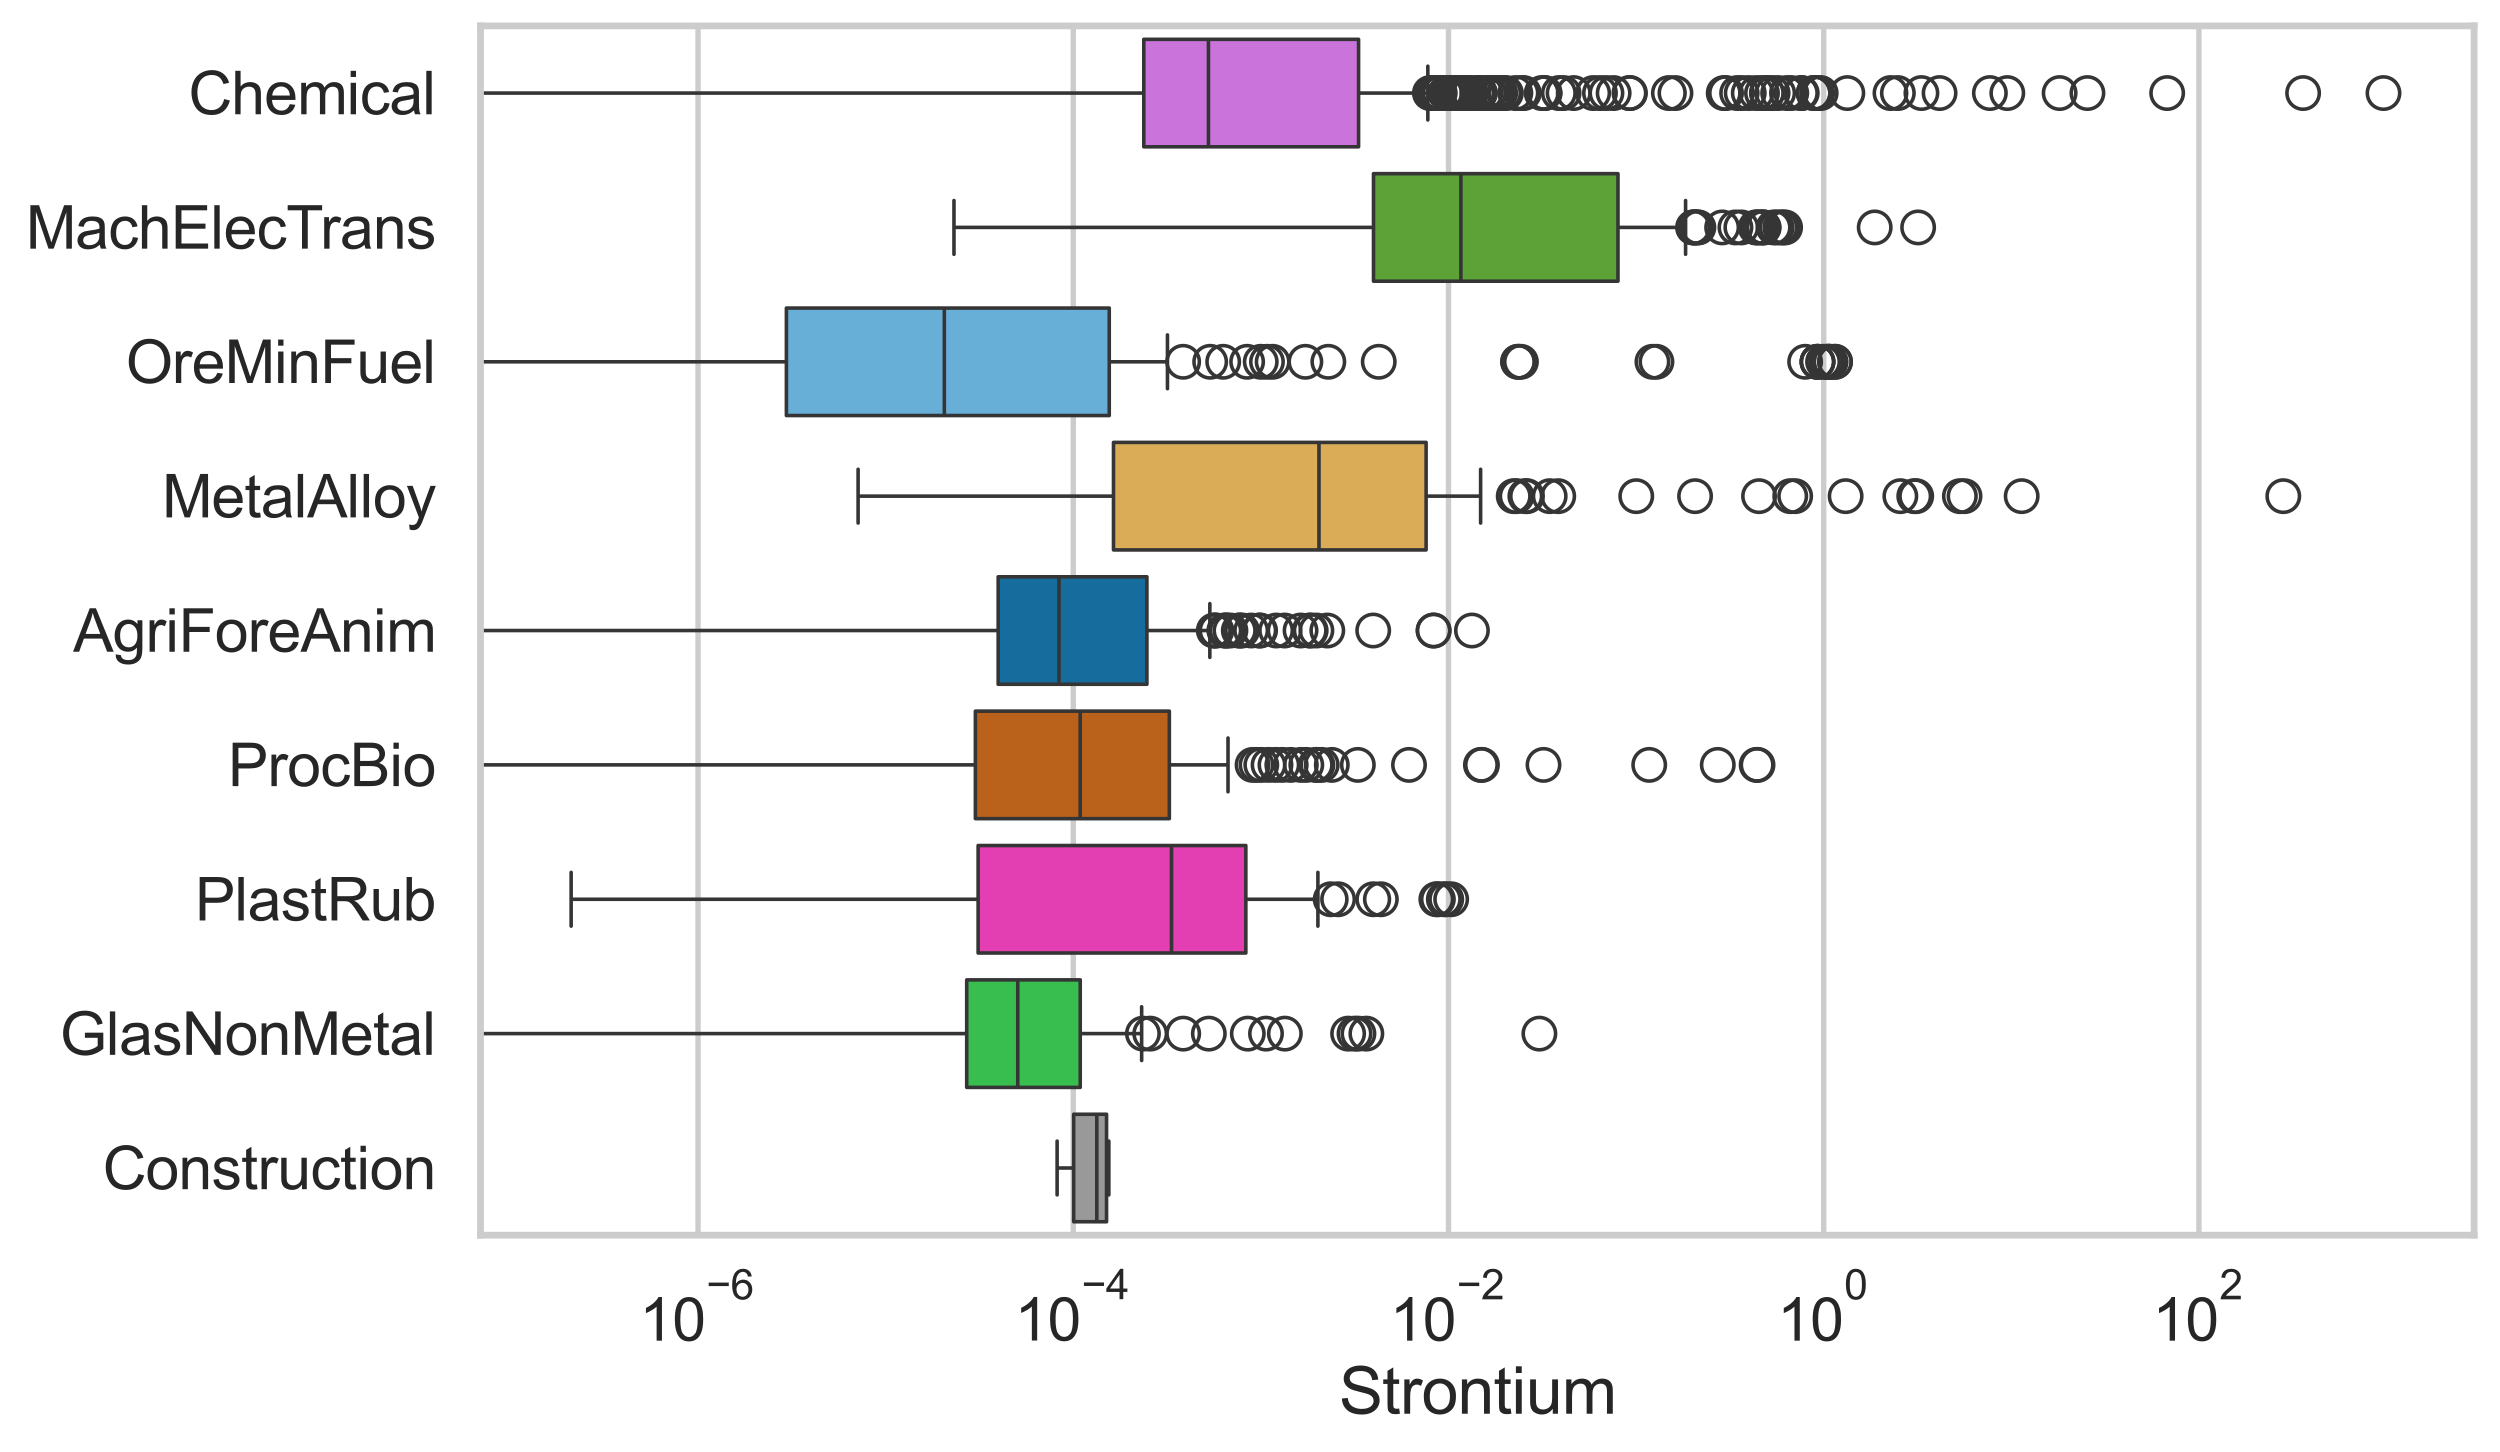 <?xml version="1.0" encoding="utf-8" standalone="no"?>
<!DOCTYPE svg PUBLIC "-//W3C//DTD SVG 1.1//EN"
  "http://www.w3.org/Graphics/SVG/1.1/DTD/svg11.dtd">
<svg xmlns:xlink="http://www.w3.org/1999/xlink" width="695.577pt" height="404.121pt" viewBox="0 0 695.577 404.121" xmlns="http://www.w3.org/2000/svg" version="1.1">
 <defs>
  <style type="text/css">*{stroke-linejoin: round; stroke-linecap: butt}</style>
 </defs>
 <g id="figure_1">
  <g id="patch_1">
   <path d="M 0 404.121 
L 695.577 404.121 
L 695.577 0 
L 0 0 
z
" style="fill: #ffffff"/>
  </g>
  <g id="axes_1">
   <g id="patch_2">
    <path d="M 133.697 343.665 
L 688.377 343.665 
L 688.377 7.2 
L 133.697 7.2 
z
" style="fill: #ffffff"/>
   </g>
   <g id="matplotlib.axis_1">
    <g id="xtick_1">
     <g id="line2d_1">
      <path d="M 194.216 343.665 
L 194.216 7.2 
" clip-path="url(#p20fb5507b1)" style="fill: none; stroke: #cccccc; stroke-width: 1.5; stroke-linecap: round"/>
     </g>
     <g id="text_1">
      <!-- $\mathdefault{10^{-6}}$ -->
      <g style="fill: #262626" transform="translate(177.881 373.18) scale(0.165 -0.165)">
       <defs>
        <path id="ArialMT-31" d="M 2384 0 
L 1822 0 
L 1822 3584 
Q 1619 3391 1289 3197 
Q 959 3003 697 2906 
L 697 3450 
Q 1169 3672 1522 3987 
Q 1875 4303 2022 4600 
L 2384 4600 
L 2384 0 
z
" transform="scale(0.016)"/>
        <path id="ArialMT-30" d="M 266 2259 
Q 266 3072 433 3567 
Q 600 4063 929 4331 
Q 1259 4600 1759 4600 
Q 2128 4600 2406 4451 
Q 2684 4303 2865 4023 
Q 3047 3744 3150 3342 
Q 3253 2941 3253 2259 
Q 3253 1453 3087 958 
Q 2922 463 2592 192 
Q 2263 -78 1759 -78 
Q 1097 -78 719 397 
Q 266 969 266 2259 
z
M 844 2259 
Q 844 1131 1108 757 
Q 1372 384 1759 384 
Q 2147 384 2411 759 
Q 2675 1134 2675 2259 
Q 2675 3391 2411 3762 
Q 2147 4134 1753 4134 
Q 1366 4134 1134 3806 
Q 844 3388 844 2259 
z
" transform="scale(0.016)"/>
        <path id="ArialMT-2212" d="M 3381 1997 
L 356 1997 
L 356 2522 
L 3381 2522 
L 3381 1997 
z
" transform="scale(0.016)"/>
        <path id="ArialMT-36" d="M 3184 3459 
L 2625 3416 
Q 2550 3747 2413 3897 
Q 2184 4138 1850 4138 
Q 1581 4138 1378 3988 
Q 1113 3794 959 3422 
Q 806 3050 800 2363 
Q 1003 2672 1297 2822 
Q 1591 2972 1913 2972 
Q 2475 2972 2870 2558 
Q 3266 2144 3266 1488 
Q 3266 1056 3080 686 
Q 2894 316 2569 119 
Q 2244 -78 1831 -78 
Q 1128 -78 684 439 
Q 241 956 241 2144 
Q 241 3472 731 4075 
Q 1159 4600 1884 4600 
Q 2425 4600 2770 4297 
Q 3116 3994 3184 3459 
z
M 888 1484 
Q 888 1194 1011 928 
Q 1134 663 1356 523 
Q 1578 384 1822 384 
Q 2178 384 2434 671 
Q 2691 959 2691 1453 
Q 2691 1928 2437 2201 
Q 2184 2475 1800 2475 
Q 1419 2475 1153 2201 
Q 888 1928 888 1484 
z
" transform="scale(0.016)"/>
       </defs>
       <use xlink:href="#ArialMT-31" transform="translate(0 0.994)"/>
       <use xlink:href="#ArialMT-30" transform="translate(55.615 0.994)"/>
       <use xlink:href="#ArialMT-2212" transform="translate(112.973 70.688) scale(0.7)"/>
       <use xlink:href="#ArialMT-36" transform="translate(153.852 70.688) scale(0.7)"/>
      </g>
     </g>
    </g>
    <g id="xtick_2">
     <g id="line2d_2">
      <path d="M 298.616 343.665 
L 298.616 7.2 
" clip-path="url(#p20fb5507b1)" style="fill: none; stroke: #cccccc; stroke-width: 1.5; stroke-linecap: round"/>
     </g>
     <g id="text_2">
      <!-- $\mathdefault{10^{-4}}$ -->
      <g style="fill: #262626" transform="translate(282.281 373.015) scale(0.165 -0.165)">
       <defs>
        <path id="ArialMT-34" d="M 2069 0 
L 2069 1097 
L 81 1097 
L 81 1613 
L 2172 4581 
L 2631 4581 
L 2631 1613 
L 3250 1613 
L 3250 1097 
L 2631 1097 
L 2631 0 
L 2069 0 
z
M 2069 1613 
L 2069 3678 
L 634 1613 
L 2069 1613 
z
" transform="scale(0.016)"/>
       </defs>
       <use xlink:href="#ArialMT-31" transform="translate(0 0.202)"/>
       <use xlink:href="#ArialMT-30" transform="translate(55.615 0.202)"/>
       <use xlink:href="#ArialMT-2212" transform="translate(112.973 69.895) scale(0.7)"/>
       <use xlink:href="#ArialMT-34" transform="translate(153.852 69.895) scale(0.7)"/>
      </g>
     </g>
    </g>
    <g id="xtick_3">
     <g id="line2d_3">
      <path d="M 403.016 343.665 
L 403.016 7.2 
" clip-path="url(#p20fb5507b1)" style="fill: none; stroke: #cccccc; stroke-width: 1.5; stroke-linecap: round"/>
     </g>
     <g id="text_3">
      <!-- $\mathdefault{10^{-2}}$ -->
      <g style="fill: #262626" transform="translate(386.681 373.18) scale(0.165 -0.165)">
       <defs>
        <path id="ArialMT-32" d="M 3222 541 
L 3222 0 
L 194 0 
Q 188 203 259 391 
Q 375 700 629 1000 
Q 884 1300 1366 1694 
Q 2113 2306 2375 2664 
Q 2638 3022 2638 3341 
Q 2638 3675 2398 3904 
Q 2159 4134 1775 4134 
Q 1369 4134 1125 3890 
Q 881 3647 878 3216 
L 300 3275 
Q 359 3922 746 4261 
Q 1134 4600 1788 4600 
Q 2447 4600 2831 4234 
Q 3216 3869 3216 3328 
Q 3216 3053 3103 2787 
Q 2991 2522 2730 2228 
Q 2469 1934 1863 1422 
Q 1356 997 1212 845 
Q 1069 694 975 541 
L 3222 541 
z
" transform="scale(0.016)"/>
       </defs>
       <use xlink:href="#ArialMT-31" transform="translate(0 0.994)"/>
       <use xlink:href="#ArialMT-30" transform="translate(55.615 0.994)"/>
       <use xlink:href="#ArialMT-2212" transform="translate(112.973 70.688) scale(0.7)"/>
       <use xlink:href="#ArialMT-32" transform="translate(153.852 70.688) scale(0.7)"/>
      </g>
     </g>
    </g>
    <g id="xtick_4">
     <g id="line2d_4">
      <path d="M 507.416 343.665 
L 507.416 7.2 
" clip-path="url(#p20fb5507b1)" style="fill: none; stroke: #cccccc; stroke-width: 1.5; stroke-linecap: round"/>
     </g>
     <g id="text_4">
      <!-- $\mathdefault{10^{0}}$ -->
      <g style="fill: #262626" transform="translate(494.464 373.18) scale(0.165 -0.165)">
       <use xlink:href="#ArialMT-31" transform="translate(0 0.994)"/>
       <use xlink:href="#ArialMT-30" transform="translate(55.615 0.994)"/>
       <use xlink:href="#ArialMT-30" transform="translate(112.973 70.688) scale(0.7)"/>
      </g>
     </g>
    </g>
    <g id="xtick_5">
     <g id="line2d_5">
      <path d="M 611.817 343.665 
L 611.817 7.2 
" clip-path="url(#p20fb5507b1)" style="fill: none; stroke: #cccccc; stroke-width: 1.5; stroke-linecap: round"/>
     </g>
     <g id="text_5">
      <!-- $\mathdefault{10^{2}}$ -->
      <g style="fill: #262626" transform="translate(598.864 373.18) scale(0.165 -0.165)">
       <use xlink:href="#ArialMT-31" transform="translate(0 0.994)"/>
       <use xlink:href="#ArialMT-30" transform="translate(55.615 0.994)"/>
       <use xlink:href="#ArialMT-32" transform="translate(112.973 70.688) scale(0.7)"/>
      </g>
     </g>
    </g>
    <g id="text_6">
     <!-- Strontium -->
     <g style="fill: #262626" transform="translate(372.525 393.344) scale(0.18 -0.18)">
      <defs>
       <path id="ArialMT-53" d="M 288 1472 
L 859 1522 
Q 900 1178 1048 958 
Q 1197 738 1509 602 
Q 1822 466 2213 466 
Q 2559 466 2825 569 
Q 3091 672 3220 851 
Q 3350 1031 3350 1244 
Q 3350 1459 3225 1620 
Q 3100 1781 2813 1891 
Q 2628 1963 1997 2114 
Q 1366 2266 1113 2400 
Q 784 2572 623 2826 
Q 463 3081 463 3397 
Q 463 3744 659 4045 
Q 856 4347 1234 4503 
Q 1613 4659 2075 4659 
Q 2584 4659 2973 4495 
Q 3363 4331 3572 4012 
Q 3781 3694 3797 3291 
L 3216 3247 
Q 3169 3681 2898 3903 
Q 2628 4125 2100 4125 
Q 1550 4125 1298 3923 
Q 1047 3722 1047 3438 
Q 1047 3191 1225 3031 
Q 1400 2872 2139 2705 
Q 2878 2538 3153 2413 
Q 3553 2228 3743 1945 
Q 3934 1663 3934 1294 
Q 3934 928 3725 604 
Q 3516 281 3123 101 
Q 2731 -78 2241 -78 
Q 1619 -78 1198 103 
Q 778 284 539 648 
Q 300 1013 288 1472 
z
" transform="scale(0.016)"/>
       <path id="ArialMT-74" d="M 1650 503 
L 1731 6 
Q 1494 -44 1306 -44 
Q 1000 -44 831 53 
Q 663 150 594 308 
Q 525 466 525 972 
L 525 2881 
L 113 2881 
L 113 3319 
L 525 3319 
L 525 4141 
L 1084 4478 
L 1084 3319 
L 1650 3319 
L 1650 2881 
L 1084 2881 
L 1084 941 
Q 1084 700 1114 631 
Q 1144 563 1211 522 
Q 1278 481 1403 481 
Q 1497 481 1650 503 
z
" transform="scale(0.016)"/>
       <path id="ArialMT-72" d="M 416 0 
L 416 3319 
L 922 3319 
L 922 2816 
Q 1116 3169 1280 3281 
Q 1444 3394 1641 3394 
Q 1925 3394 2219 3213 
L 2025 2691 
Q 1819 2813 1613 2813 
Q 1428 2813 1281 2702 
Q 1134 2591 1072 2394 
Q 978 2094 978 1738 
L 978 0 
L 416 0 
z
" transform="scale(0.016)"/>
       <path id="ArialMT-6f" d="M 213 1659 
Q 213 2581 725 3025 
Q 1153 3394 1769 3394 
Q 2453 3394 2887 2945 
Q 3322 2497 3322 1706 
Q 3322 1066 3130 698 
Q 2938 331 2570 128 
Q 2203 -75 1769 -75 
Q 1072 -75 642 372 
Q 213 819 213 1659 
z
M 791 1659 
Q 791 1022 1069 705 
Q 1347 388 1769 388 
Q 2188 388 2466 706 
Q 2744 1025 2744 1678 
Q 2744 2294 2464 2611 
Q 2184 2928 1769 2928 
Q 1347 2928 1069 2612 
Q 791 2297 791 1659 
z
" transform="scale(0.016)"/>
       <path id="ArialMT-6e" d="M 422 0 
L 422 3319 
L 928 3319 
L 928 2847 
Q 1294 3394 1984 3394 
Q 2284 3394 2536 3286 
Q 2788 3178 2913 3003 
Q 3038 2828 3088 2588 
Q 3119 2431 3119 2041 
L 3119 0 
L 2556 0 
L 2556 2019 
Q 2556 2363 2490 2533 
Q 2425 2703 2258 2804 
Q 2091 2906 1866 2906 
Q 1506 2906 1245 2678 
Q 984 2450 984 1813 
L 984 0 
L 422 0 
z
" transform="scale(0.016)"/>
       <path id="ArialMT-69" d="M 425 3934 
L 425 4581 
L 988 4581 
L 988 3934 
L 425 3934 
z
M 425 0 
L 425 3319 
L 988 3319 
L 988 0 
L 425 0 
z
" transform="scale(0.016)"/>
       <path id="ArialMT-75" d="M 2597 0 
L 2597 488 
Q 2209 -75 1544 -75 
Q 1250 -75 995 37 
Q 741 150 617 320 
Q 494 491 444 738 
Q 409 903 409 1263 
L 409 3319 
L 972 3319 
L 972 1478 
Q 972 1038 1006 884 
Q 1059 663 1231 536 
Q 1403 409 1656 409 
Q 1909 409 2131 539 
Q 2353 669 2445 892 
Q 2538 1116 2538 1541 
L 2538 3319 
L 3100 3319 
L 3100 0 
L 2597 0 
z
" transform="scale(0.016)"/>
       <path id="ArialMT-6d" d="M 422 0 
L 422 3319 
L 925 3319 
L 925 2853 
Q 1081 3097 1340 3245 
Q 1600 3394 1931 3394 
Q 2300 3394 2536 3241 
Q 2772 3088 2869 2813 
Q 3263 3394 3894 3394 
Q 4388 3394 4653 3120 
Q 4919 2847 4919 2278 
L 4919 0 
L 4359 0 
L 4359 2091 
Q 4359 2428 4304 2576 
Q 4250 2725 4106 2815 
Q 3963 2906 3769 2906 
Q 3419 2906 3187 2673 
Q 2956 2441 2956 1928 
L 2956 0 
L 2394 0 
L 2394 2156 
Q 2394 2531 2256 2718 
Q 2119 2906 1806 2906 
Q 1569 2906 1367 2781 
Q 1166 2656 1075 2415 
Q 984 2175 984 1722 
L 984 0 
L 422 0 
z
" transform="scale(0.016)"/>
      </defs>
      <use xlink:href="#ArialMT-53"/>
      <use xlink:href="#ArialMT-74" transform="translate(66.699 0)"/>
      <use xlink:href="#ArialMT-72" transform="translate(94.482 0)"/>
      <use xlink:href="#ArialMT-6f" transform="translate(127.783 0)"/>
      <use xlink:href="#ArialMT-6e" transform="translate(183.398 0)"/>
      <use xlink:href="#ArialMT-74" transform="translate(239.014 0)"/>
      <use xlink:href="#ArialMT-69" transform="translate(266.797 0)"/>
      <use xlink:href="#ArialMT-75" transform="translate(289.014 0)"/>
      <use xlink:href="#ArialMT-6d" transform="translate(344.629 0)"/>
     </g>
    </g>
   </g>
   <g id="matplotlib.axis_2">
    <g id="ytick_1">
     <g id="text_7">
      <!-- Chemical -->
      <g style="fill: #262626" transform="translate(52.428 31.798) scale(0.165 -0.165)">
       <defs>
        <path id="ArialMT-43" d="M 3763 1606 
L 4369 1453 
Q 4178 706 3683 314 
Q 3188 -78 2472 -78 
Q 1731 -78 1267 223 
Q 803 525 561 1097 
Q 319 1669 319 2325 
Q 319 3041 592 3573 
Q 866 4106 1370 4382 
Q 1875 4659 2481 4659 
Q 3169 4659 3637 4309 
Q 4106 3959 4291 3325 
L 3694 3184 
Q 3534 3684 3231 3912 
Q 2928 4141 2469 4141 
Q 1941 4141 1586 3887 
Q 1231 3634 1087 3207 
Q 944 2781 944 2328 
Q 944 1744 1114 1308 
Q 1284 872 1643 656 
Q 2003 441 2422 441 
Q 2931 441 3284 734 
Q 3638 1028 3763 1606 
z
" transform="scale(0.016)"/>
        <path id="ArialMT-68" d="M 422 0 
L 422 4581 
L 984 4581 
L 984 2938 
Q 1378 3394 1978 3394 
Q 2347 3394 2619 3248 
Q 2891 3103 3008 2847 
Q 3125 2591 3125 2103 
L 3125 0 
L 2563 0 
L 2563 2103 
Q 2563 2525 2380 2717 
Q 2197 2909 1863 2909 
Q 1613 2909 1392 2779 
Q 1172 2650 1078 2428 
Q 984 2206 984 1816 
L 984 0 
L 422 0 
z
" transform="scale(0.016)"/>
        <path id="ArialMT-65" d="M 2694 1069 
L 3275 997 
Q 3138 488 2766 206 
Q 2394 -75 1816 -75 
Q 1088 -75 661 373 
Q 234 822 234 1631 
Q 234 2469 665 2931 
Q 1097 3394 1784 3394 
Q 2450 3394 2872 2941 
Q 3294 2488 3294 1666 
Q 3294 1616 3291 1516 
L 816 1516 
Q 847 969 1125 678 
Q 1403 388 1819 388 
Q 2128 388 2347 550 
Q 2566 713 2694 1069 
z
M 847 1978 
L 2700 1978 
Q 2663 2397 2488 2606 
Q 2219 2931 1791 2931 
Q 1403 2931 1139 2672 
Q 875 2413 847 1978 
z
" transform="scale(0.016)"/>
        <path id="ArialMT-63" d="M 2588 1216 
L 3141 1144 
Q 3050 572 2676 248 
Q 2303 -75 1759 -75 
Q 1078 -75 664 370 
Q 250 816 250 1647 
Q 250 2184 428 2587 
Q 606 2991 970 3192 
Q 1334 3394 1763 3394 
Q 2303 3394 2647 3120 
Q 2991 2847 3088 2344 
L 2541 2259 
Q 2463 2594 2264 2762 
Q 2066 2931 1784 2931 
Q 1359 2931 1093 2626 
Q 828 2322 828 1663 
Q 828 994 1084 691 
Q 1341 388 1753 388 
Q 2084 388 2306 591 
Q 2528 794 2588 1216 
z
" transform="scale(0.016)"/>
        <path id="ArialMT-61" d="M 2588 409 
Q 2275 144 1986 34 
Q 1697 -75 1366 -75 
Q 819 -75 525 192 
Q 231 459 231 875 
Q 231 1119 342 1320 
Q 453 1522 633 1644 
Q 813 1766 1038 1828 
Q 1203 1872 1538 1913 
Q 2219 1994 2541 2106 
Q 2544 2222 2544 2253 
Q 2544 2597 2384 2738 
Q 2169 2928 1744 2928 
Q 1347 2928 1158 2789 
Q 969 2650 878 2297 
L 328 2372 
Q 403 2725 575 2942 
Q 747 3159 1072 3276 
Q 1397 3394 1825 3394 
Q 2250 3394 2515 3294 
Q 2781 3194 2906 3042 
Q 3031 2891 3081 2659 
Q 3109 2516 3109 2141 
L 3109 1391 
Q 3109 606 3145 398 
Q 3181 191 3288 0 
L 2700 0 
Q 2613 175 2588 409 
z
M 2541 1666 
Q 2234 1541 1622 1453 
Q 1275 1403 1131 1340 
Q 988 1278 909 1158 
Q 831 1038 831 891 
Q 831 666 1001 516 
Q 1172 366 1500 366 
Q 1825 366 2078 508 
Q 2331 650 2450 897 
Q 2541 1088 2541 1459 
L 2541 1666 
z
" transform="scale(0.016)"/>
        <path id="ArialMT-6c" d="M 409 0 
L 409 4581 
L 972 4581 
L 972 0 
L 409 0 
z
" transform="scale(0.016)"/>
       </defs>
       <use xlink:href="#ArialMT-43"/>
       <use xlink:href="#ArialMT-68" transform="translate(72.217 0)"/>
       <use xlink:href="#ArialMT-65" transform="translate(127.832 0)"/>
       <use xlink:href="#ArialMT-6d" transform="translate(183.447 0)"/>
       <use xlink:href="#ArialMT-69" transform="translate(266.748 0)"/>
       <use xlink:href="#ArialMT-63" transform="translate(288.965 0)"/>
       <use xlink:href="#ArialMT-61" transform="translate(338.965 0)"/>
       <use xlink:href="#ArialMT-6c" transform="translate(394.58 0)"/>
      </g>
     </g>
    </g>
    <g id="ytick_2">
     <g id="text_8">
      <!-- MachElecTrans -->
      <g style="fill: #262626" transform="translate(7.2 69.183) scale(0.165 -0.165)">
       <defs>
        <path id="ArialMT-4d" d="M 475 0 
L 475 4581 
L 1388 4581 
L 2472 1338 
Q 2622 884 2691 659 
Q 2769 909 2934 1394 
L 4031 4581 
L 4847 4581 
L 4847 0 
L 4263 0 
L 4263 3834 
L 2931 0 
L 2384 0 
L 1059 3900 
L 1059 0 
L 475 0 
z
" transform="scale(0.016)"/>
        <path id="ArialMT-45" d="M 506 0 
L 506 4581 
L 3819 4581 
L 3819 4041 
L 1113 4041 
L 1113 2638 
L 3647 2638 
L 3647 2100 
L 1113 2100 
L 1113 541 
L 3925 541 
L 3925 0 
L 506 0 
z
" transform="scale(0.016)"/>
        <path id="ArialMT-54" d="M 1659 0 
L 1659 4041 
L 150 4041 
L 150 4581 
L 3781 4581 
L 3781 4041 
L 2266 4041 
L 2266 0 
L 1659 0 
z
" transform="scale(0.016)"/>
        <path id="ArialMT-73" d="M 197 991 
L 753 1078 
Q 800 744 1014 566 
Q 1228 388 1613 388 
Q 2000 388 2187 545 
Q 2375 703 2375 916 
Q 2375 1106 2209 1216 
Q 2094 1291 1634 1406 
Q 1016 1563 777 1677 
Q 538 1791 414 1992 
Q 291 2194 291 2438 
Q 291 2659 392 2848 
Q 494 3038 669 3163 
Q 800 3259 1026 3326 
Q 1253 3394 1513 3394 
Q 1903 3394 2198 3281 
Q 2494 3169 2634 2976 
Q 2775 2784 2828 2463 
L 2278 2388 
Q 2241 2644 2061 2787 
Q 1881 2931 1553 2931 
Q 1166 2931 1000 2803 
Q 834 2675 834 2503 
Q 834 2394 903 2306 
Q 972 2216 1119 2156 
Q 1203 2125 1616 2013 
Q 2213 1853 2448 1751 
Q 2684 1650 2818 1456 
Q 2953 1263 2953 975 
Q 2953 694 2789 445 
Q 2625 197 2315 61 
Q 2006 -75 1616 -75 
Q 969 -75 630 194 
Q 291 463 197 991 
z
" transform="scale(0.016)"/>
       </defs>
       <use xlink:href="#ArialMT-4d"/>
       <use xlink:href="#ArialMT-61" transform="translate(83.301 0)"/>
       <use xlink:href="#ArialMT-63" transform="translate(138.916 0)"/>
       <use xlink:href="#ArialMT-68" transform="translate(188.916 0)"/>
       <use xlink:href="#ArialMT-45" transform="translate(244.531 0)"/>
       <use xlink:href="#ArialMT-6c" transform="translate(311.23 0)"/>
       <use xlink:href="#ArialMT-65" transform="translate(333.447 0)"/>
       <use xlink:href="#ArialMT-63" transform="translate(389.062 0)"/>
       <use xlink:href="#ArialMT-54" transform="translate(439.062 0)"/>
       <use xlink:href="#ArialMT-72" transform="translate(496.396 0)"/>
       <use xlink:href="#ArialMT-61" transform="translate(529.697 0)"/>
       <use xlink:href="#ArialMT-6e" transform="translate(585.312 0)"/>
       <use xlink:href="#ArialMT-73" transform="translate(640.928 0)"/>
      </g>
     </g>
    </g>
    <g id="ytick_3">
     <g id="text_9">
      <!-- OreMinFuel -->
      <g style="fill: #262626" transform="translate(35.013 106.568) scale(0.165 -0.165)">
       <defs>
        <path id="ArialMT-4f" d="M 309 2231 
Q 309 3372 921 4017 
Q 1534 4663 2503 4663 
Q 3138 4663 3647 4359 
Q 4156 4056 4423 3514 
Q 4691 2972 4691 2284 
Q 4691 1588 4409 1038 
Q 4128 488 3612 205 
Q 3097 -78 2500 -78 
Q 1853 -78 1343 234 
Q 834 547 571 1087 
Q 309 1628 309 2231 
z
M 934 2222 
Q 934 1394 1379 917 
Q 1825 441 2497 441 
Q 3181 441 3623 922 
Q 4066 1403 4066 2288 
Q 4066 2847 3877 3264 
Q 3688 3681 3323 3911 
Q 2959 4141 2506 4141 
Q 1863 4141 1398 3698 
Q 934 3256 934 2222 
z
" transform="scale(0.016)"/>
        <path id="ArialMT-46" d="M 525 0 
L 525 4581 
L 3616 4581 
L 3616 4041 
L 1131 4041 
L 1131 2622 
L 3281 2622 
L 3281 2081 
L 1131 2081 
L 1131 0 
L 525 0 
z
" transform="scale(0.016)"/>
       </defs>
       <use xlink:href="#ArialMT-4f"/>
       <use xlink:href="#ArialMT-72" transform="translate(77.783 0)"/>
       <use xlink:href="#ArialMT-65" transform="translate(111.084 0)"/>
       <use xlink:href="#ArialMT-4d" transform="translate(166.699 0)"/>
       <use xlink:href="#ArialMT-69" transform="translate(250 0)"/>
       <use xlink:href="#ArialMT-6e" transform="translate(272.217 0)"/>
       <use xlink:href="#ArialMT-46" transform="translate(327.832 0)"/>
       <use xlink:href="#ArialMT-75" transform="translate(388.916 0)"/>
       <use xlink:href="#ArialMT-65" transform="translate(444.531 0)"/>
       <use xlink:href="#ArialMT-6c" transform="translate(500.146 0)"/>
      </g>
     </g>
    </g>
    <g id="ytick_4">
     <g id="text_10">
      <!-- MetalAlloy -->
      <g style="fill: #262626" transform="translate(45.088 143.953) scale(0.165 -0.165)">
       <defs>
        <path id="ArialMT-41" d="M -9 0 
L 1750 4581 
L 2403 4581 
L 4278 0 
L 3588 0 
L 3053 1388 
L 1138 1388 
L 634 0 
L -9 0 
z
M 1313 1881 
L 2866 1881 
L 2388 3150 
Q 2169 3728 2063 4100 
Q 1975 3659 1816 3225 
L 1313 1881 
z
" transform="scale(0.016)"/>
        <path id="ArialMT-79" d="M 397 -1278 
L 334 -750 
Q 519 -800 656 -800 
Q 844 -800 956 -737 
Q 1069 -675 1141 -563 
Q 1194 -478 1313 -144 
Q 1328 -97 1363 -6 
L 103 3319 
L 709 3319 
L 1400 1397 
Q 1534 1031 1641 628 
Q 1738 1016 1872 1384 
L 2581 3319 
L 3144 3319 
L 1881 -56 
Q 1678 -603 1566 -809 
Q 1416 -1088 1222 -1217 
Q 1028 -1347 759 -1347 
Q 597 -1347 397 -1278 
z
" transform="scale(0.016)"/>
       </defs>
       <use xlink:href="#ArialMT-4d"/>
       <use xlink:href="#ArialMT-65" transform="translate(83.301 0)"/>
       <use xlink:href="#ArialMT-74" transform="translate(138.916 0)"/>
       <use xlink:href="#ArialMT-61" transform="translate(166.699 0)"/>
       <use xlink:href="#ArialMT-6c" transform="translate(222.314 0)"/>
       <use xlink:href="#ArialMT-41" transform="translate(244.531 0)"/>
       <use xlink:href="#ArialMT-6c" transform="translate(311.23 0)"/>
       <use xlink:href="#ArialMT-6c" transform="translate(333.447 0)"/>
       <use xlink:href="#ArialMT-6f" transform="translate(355.664 0)"/>
       <use xlink:href="#ArialMT-79" transform="translate(411.279 0)"/>
      </g>
     </g>
    </g>
    <g id="ytick_5">
     <g id="text_11">
      <!-- AgriForeAnim -->
      <g style="fill: #262626" transform="translate(20.341 181.337) scale(0.165 -0.165)">
       <defs>
        <path id="ArialMT-67" d="M 319 -275 
L 866 -356 
Q 900 -609 1056 -725 
Q 1266 -881 1628 -881 
Q 2019 -881 2231 -725 
Q 2444 -569 2519 -288 
Q 2563 -116 2559 434 
Q 2191 0 1641 0 
Q 956 0 581 494 
Q 206 988 206 1678 
Q 206 2153 378 2554 
Q 550 2956 876 3175 
Q 1203 3394 1644 3394 
Q 2231 3394 2613 2919 
L 2613 3319 
L 3131 3319 
L 3131 450 
Q 3131 -325 2973 -648 
Q 2816 -972 2473 -1159 
Q 2131 -1347 1631 -1347 
Q 1038 -1347 672 -1080 
Q 306 -813 319 -275 
z
M 784 1719 
Q 784 1066 1043 766 
Q 1303 466 1694 466 
Q 2081 466 2343 764 
Q 2606 1063 2606 1700 
Q 2606 2309 2336 2618 
Q 2066 2928 1684 2928 
Q 1309 2928 1046 2623 
Q 784 2319 784 1719 
z
" transform="scale(0.016)"/>
       </defs>
       <use xlink:href="#ArialMT-41"/>
       <use xlink:href="#ArialMT-67" transform="translate(66.699 0)"/>
       <use xlink:href="#ArialMT-72" transform="translate(122.314 0)"/>
       <use xlink:href="#ArialMT-69" transform="translate(155.615 0)"/>
       <use xlink:href="#ArialMT-46" transform="translate(177.832 0)"/>
       <use xlink:href="#ArialMT-6f" transform="translate(238.916 0)"/>
       <use xlink:href="#ArialMT-72" transform="translate(294.531 0)"/>
       <use xlink:href="#ArialMT-65" transform="translate(327.832 0)"/>
       <use xlink:href="#ArialMT-41" transform="translate(383.447 0)"/>
       <use xlink:href="#ArialMT-6e" transform="translate(450.146 0)"/>
       <use xlink:href="#ArialMT-69" transform="translate(505.762 0)"/>
       <use xlink:href="#ArialMT-6d" transform="translate(527.979 0)"/>
      </g>
     </g>
    </g>
    <g id="ytick_6">
     <g id="text_12">
      <!-- ProcBio -->
      <g style="fill: #262626" transform="translate(63.424 218.722) scale(0.165 -0.165)">
       <defs>
        <path id="ArialMT-50" d="M 494 0 
L 494 4581 
L 2222 4581 
Q 2678 4581 2919 4538 
Q 3256 4481 3484 4323 
Q 3713 4166 3852 3881 
Q 3991 3597 3991 3256 
Q 3991 2672 3619 2267 
Q 3247 1863 2275 1863 
L 1100 1863 
L 1100 0 
L 494 0 
z
M 1100 2403 
L 2284 2403 
Q 2872 2403 3119 2622 
Q 3366 2841 3366 3238 
Q 3366 3525 3220 3729 
Q 3075 3934 2838 4000 
Q 2684 4041 2272 4041 
L 1100 4041 
L 1100 2403 
z
" transform="scale(0.016)"/>
        <path id="ArialMT-42" d="M 469 0 
L 469 4581 
L 2188 4581 
Q 2713 4581 3030 4442 
Q 3347 4303 3526 4014 
Q 3706 3725 3706 3409 
Q 3706 3116 3547 2856 
Q 3388 2597 3066 2438 
Q 3481 2316 3704 2022 
Q 3928 1728 3928 1328 
Q 3928 1006 3792 729 
Q 3656 453 3456 303 
Q 3256 153 2954 76 
Q 2653 0 2216 0 
L 469 0 
z
M 1075 2656 
L 2066 2656 
Q 2469 2656 2644 2709 
Q 2875 2778 2992 2937 
Q 3109 3097 3109 3338 
Q 3109 3566 3000 3739 
Q 2891 3913 2687 3977 
Q 2484 4041 1991 4041 
L 1075 4041 
L 1075 2656 
z
M 1075 541 
L 2216 541 
Q 2509 541 2628 563 
Q 2838 600 2978 687 
Q 3119 775 3209 942 
Q 3300 1109 3300 1328 
Q 3300 1584 3169 1773 
Q 3038 1963 2805 2039 
Q 2572 2116 2134 2116 
L 1075 2116 
L 1075 541 
z
" transform="scale(0.016)"/>
       </defs>
       <use xlink:href="#ArialMT-50"/>
       <use xlink:href="#ArialMT-72" transform="translate(66.699 0)"/>
       <use xlink:href="#ArialMT-6f" transform="translate(100 0)"/>
       <use xlink:href="#ArialMT-63" transform="translate(155.615 0)"/>
       <use xlink:href="#ArialMT-42" transform="translate(205.615 0)"/>
       <use xlink:href="#ArialMT-69" transform="translate(272.314 0)"/>
       <use xlink:href="#ArialMT-6f" transform="translate(294.531 0)"/>
      </g>
     </g>
    </g>
    <g id="ytick_7">
     <g id="text_13">
      <!-- PlastRub -->
      <g style="fill: #262626" transform="translate(54.248 256.107) scale(0.165 -0.165)">
       <defs>
        <path id="ArialMT-52" d="M 503 0 
L 503 4581 
L 2534 4581 
Q 3147 4581 3465 4457 
Q 3784 4334 3975 4021 
Q 4166 3709 4166 3331 
Q 4166 2844 3850 2509 
Q 3534 2175 2875 2084 
Q 3116 1969 3241 1856 
Q 3506 1613 3744 1247 
L 4541 0 
L 3778 0 
L 3172 953 
Q 2906 1366 2734 1584 
Q 2563 1803 2427 1890 
Q 2291 1978 2150 2013 
Q 2047 2034 1813 2034 
L 1109 2034 
L 1109 0 
L 503 0 
z
M 1109 2559 
L 2413 2559 
Q 2828 2559 3062 2645 
Q 3297 2731 3419 2920 
Q 3541 3109 3541 3331 
Q 3541 3656 3305 3865 
Q 3069 4075 2559 4075 
L 1109 4075 
L 1109 2559 
z
" transform="scale(0.016)"/>
        <path id="ArialMT-62" d="M 941 0 
L 419 0 
L 419 4581 
L 981 4581 
L 981 2947 
Q 1338 3394 1891 3394 
Q 2197 3394 2470 3270 
Q 2744 3147 2920 2923 
Q 3097 2700 3197 2384 
Q 3297 2069 3297 1709 
Q 3297 856 2875 390 
Q 2453 -75 1863 -75 
Q 1275 -75 941 416 
L 941 0 
z
M 934 1684 
Q 934 1088 1097 822 
Q 1363 388 1816 388 
Q 2184 388 2453 708 
Q 2722 1028 2722 1663 
Q 2722 2313 2464 2622 
Q 2206 2931 1841 2931 
Q 1472 2931 1203 2611 
Q 934 2291 934 1684 
z
" transform="scale(0.016)"/>
       </defs>
       <use xlink:href="#ArialMT-50"/>
       <use xlink:href="#ArialMT-6c" transform="translate(66.699 0)"/>
       <use xlink:href="#ArialMT-61" transform="translate(88.916 0)"/>
       <use xlink:href="#ArialMT-73" transform="translate(144.531 0)"/>
       <use xlink:href="#ArialMT-74" transform="translate(194.531 0)"/>
       <use xlink:href="#ArialMT-52" transform="translate(222.314 0)"/>
       <use xlink:href="#ArialMT-75" transform="translate(294.531 0)"/>
       <use xlink:href="#ArialMT-62" transform="translate(350.146 0)"/>
      </g>
     </g>
    </g>
    <g id="ytick_8">
     <g id="text_14">
      <!-- GlasNonMetal -->
      <g style="fill: #262626" transform="translate(16.659 293.492) scale(0.165 -0.165)">
       <defs>
        <path id="ArialMT-47" d="M 2638 1797 
L 2638 2334 
L 4578 2338 
L 4578 638 
Q 4131 281 3656 101 
Q 3181 -78 2681 -78 
Q 2006 -78 1454 211 
Q 903 500 622 1047 
Q 341 1594 341 2269 
Q 341 2938 620 3517 
Q 900 4097 1425 4378 
Q 1950 4659 2634 4659 
Q 3131 4659 3532 4498 
Q 3934 4338 4162 4050 
Q 4391 3763 4509 3300 
L 3963 3150 
Q 3859 3500 3706 3700 
Q 3553 3900 3268 4020 
Q 2984 4141 2638 4141 
Q 2222 4141 1919 4014 
Q 1616 3888 1430 3681 
Q 1244 3475 1141 3228 
Q 966 2803 966 2306 
Q 966 1694 1177 1281 
Q 1388 869 1791 669 
Q 2194 469 2647 469 
Q 3041 469 3416 620 
Q 3791 772 3984 944 
L 3984 1797 
L 2638 1797 
z
" transform="scale(0.016)"/>
        <path id="ArialMT-4e" d="M 488 0 
L 488 4581 
L 1109 4581 
L 3516 984 
L 3516 4581 
L 4097 4581 
L 4097 0 
L 3475 0 
L 1069 3600 
L 1069 0 
L 488 0 
z
" transform="scale(0.016)"/>
       </defs>
       <use xlink:href="#ArialMT-47"/>
       <use xlink:href="#ArialMT-6c" transform="translate(77.783 0)"/>
       <use xlink:href="#ArialMT-61" transform="translate(100 0)"/>
       <use xlink:href="#ArialMT-73" transform="translate(155.615 0)"/>
       <use xlink:href="#ArialMT-4e" transform="translate(205.615 0)"/>
       <use xlink:href="#ArialMT-6f" transform="translate(277.832 0)"/>
       <use xlink:href="#ArialMT-6e" transform="translate(333.447 0)"/>
       <use xlink:href="#ArialMT-4d" transform="translate(389.062 0)"/>
       <use xlink:href="#ArialMT-65" transform="translate(472.363 0)"/>
       <use xlink:href="#ArialMT-74" transform="translate(527.979 0)"/>
       <use xlink:href="#ArialMT-61" transform="translate(555.762 0)"/>
       <use xlink:href="#ArialMT-6c" transform="translate(611.377 0)"/>
      </g>
     </g>
    </g>
    <g id="ytick_9">
     <g id="text_15">
      <!-- Construction -->
      <g style="fill: #262626" transform="translate(28.575 330.877) scale(0.165 -0.165)">
       <use xlink:href="#ArialMT-43"/>
       <use xlink:href="#ArialMT-6f" transform="translate(72.217 0)"/>
       <use xlink:href="#ArialMT-6e" transform="translate(127.832 0)"/>
       <use xlink:href="#ArialMT-73" transform="translate(183.447 0)"/>
       <use xlink:href="#ArialMT-74" transform="translate(233.447 0)"/>
       <use xlink:href="#ArialMT-72" transform="translate(261.23 0)"/>
       <use xlink:href="#ArialMT-75" transform="translate(294.531 0)"/>
       <use xlink:href="#ArialMT-63" transform="translate(350.146 0)"/>
       <use xlink:href="#ArialMT-74" transform="translate(400.146 0)"/>
       <use xlink:href="#ArialMT-69" transform="translate(427.93 0)"/>
       <use xlink:href="#ArialMT-6f" transform="translate(450.146 0)"/>
       <use xlink:href="#ArialMT-6e" transform="translate(505.762 0)"/>
      </g>
     </g>
    </g>
   </g>
   <g id="patch_3">
    <path d="M 318.24 10.938 
L 318.24 40.846 
L 377.996 40.846 
L 377.996 10.938 
L 318.24 10.938 
z
" clip-path="url(#p20fb5507b1)" style="fill: #ca74db; stroke: #353535; stroke-linejoin: miter"/>
   </g>
   <g id="line2d_6">
    <path d="M 318.24 25.892 
L -1 25.892 
" clip-path="url(#p20fb5507b1)" style="fill: none; stroke: #353535"/>
   </g>
   <g id="line2d_7">
    <path d="M 377.996 25.892 
L 397.268 25.892 
" clip-path="url(#p20fb5507b1)" style="fill: none; stroke: #353535"/>
   </g>
   <g id="line2d_8">
    <path clip-path="url(#p20fb5507b1)" style="fill: none; stroke: #353535; stroke-linecap: round"/>
   </g>
   <g id="line2d_9">
    <path d="M 397.268 18.415 
L 397.268 33.369 
" clip-path="url(#p20fb5507b1)" style="fill: none; stroke: #353535; stroke-linecap: round"/>
   </g>
   <g id="line2d_10">
    <defs>
     <path id="mababe24e28" d="M 0 4.5 
C 1.193 4.5 2.338 4.026 3.182 3.182 
C 4.026 2.338 4.5 1.193 4.5 0 
C 4.5 -1.193 4.026 -2.338 3.182 -3.182 
C 2.338 -4.026 1.193 -4.5 0 -4.5 
C -1.193 -4.5 -2.338 -4.026 -3.182 -3.182 
C -4.026 -2.338 -4.5 -1.193 -4.5 0 
C -4.5 1.193 -4.026 2.338 -3.182 3.182 
C -2.338 4.026 -1.193 4.5 0 4.5 
z
" style="stroke: #353535"/>
    </defs>
    <g clip-path="url(#p20fb5507b1)">
     <use xlink:href="#mababe24e28" x="525.99" y="25.892" style="fill-opacity: 0; stroke: #353535"/>
     <use xlink:href="#mababe24e28" x="403.473" y="25.892" style="fill-opacity: 0; stroke: #353535"/>
     <use xlink:href="#mababe24e28" x="398.397" y="25.892" style="fill-opacity: 0; stroke: #353535"/>
     <use xlink:href="#mababe24e28" x="398.286" y="25.892" style="fill-opacity: 0; stroke: #353535"/>
     <use xlink:href="#mababe24e28" x="421.613" y="25.892" style="fill-opacity: 0; stroke: #353535"/>
     <use xlink:href="#mababe24e28" x="446.963" y="25.892" style="fill-opacity: 0; stroke: #353535"/>
     <use xlink:href="#mababe24e28" x="513.991" y="25.892" style="fill-opacity: 0; stroke: #353535"/>
     <use xlink:href="#mababe24e28" x="402.1" y="25.892" style="fill-opacity: 0; stroke: #353535"/>
     <use xlink:href="#mababe24e28" x="411.778" y="25.892" style="fill-opacity: 0; stroke: #353535"/>
     <use xlink:href="#mababe24e28" x="448.964" y="25.892" style="fill-opacity: 0; stroke: #353535"/>
     <use xlink:href="#mababe24e28" x="402.641" y="25.892" style="fill-opacity: 0; stroke: #353535"/>
     <use xlink:href="#mababe24e28" x="480.23" y="25.892" style="fill-opacity: 0; stroke: #353535"/>
     <use xlink:href="#mababe24e28" x="453.501" y="25.892" style="fill-opacity: 0; stroke: #353535"/>
     <use xlink:href="#mababe24e28" x="404.801" y="25.892" style="fill-opacity: 0; stroke: #353535"/>
     <use xlink:href="#mababe24e28" x="443.263" y="25.892" style="fill-opacity: 0; stroke: #353535"/>
     <use xlink:href="#mababe24e28" x="399.064" y="25.892" style="fill-opacity: 0; stroke: #353535"/>
     <use xlink:href="#mababe24e28" x="429.77" y="25.892" style="fill-opacity: 0; stroke: #353535"/>
     <use xlink:href="#mababe24e28" x="405.046" y="25.892" style="fill-opacity: 0; stroke: #353535"/>
     <use xlink:href="#mababe24e28" x="488.671" y="25.892" style="fill-opacity: 0; stroke: #353535"/>
     <use xlink:href="#mababe24e28" x="398.285" y="25.892" style="fill-opacity: 0; stroke: #353535"/>
     <use xlink:href="#mababe24e28" x="399.828" y="25.892" style="fill-opacity: 0; stroke: #353535"/>
     <use xlink:href="#mababe24e28" x="490.24" y="25.892" style="fill-opacity: 0; stroke: #353535"/>
     <use xlink:href="#mababe24e28" x="602.974" y="25.892" style="fill-opacity: 0; stroke: #353535"/>
     <use xlink:href="#mababe24e28" x="408.638" y="25.892" style="fill-opacity: 0; stroke: #353535"/>
     <use xlink:href="#mababe24e28" x="407.722" y="25.892" style="fill-opacity: 0; stroke: #353535"/>
     <use xlink:href="#mababe24e28" x="498.385" y="25.892" style="fill-opacity: 0; stroke: #353535"/>
     <use xlink:href="#mababe24e28" x="400.353" y="25.892" style="fill-opacity: 0; stroke: #353535"/>
     <use xlink:href="#mababe24e28" x="539.65" y="25.892" style="fill-opacity: 0; stroke: #353535"/>
     <use xlink:href="#mababe24e28" x="405.82" y="25.892" style="fill-opacity: 0; stroke: #353535"/>
     <use xlink:href="#mababe24e28" x="416.564" y="25.892" style="fill-opacity: 0; stroke: #353535"/>
     <use xlink:href="#mababe24e28" x="423.959" y="25.892" style="fill-opacity: 0; stroke: #353535"/>
     <use xlink:href="#mababe24e28" x="403.263" y="25.892" style="fill-opacity: 0; stroke: #353535"/>
     <use xlink:href="#mababe24e28" x="400.061" y="25.892" style="fill-opacity: 0; stroke: #353535"/>
     <use xlink:href="#mababe24e28" x="423.321" y="25.892" style="fill-opacity: 0; stroke: #353535"/>
     <use xlink:href="#mababe24e28" x="506.57" y="25.892" style="fill-opacity: 0; stroke: #353535"/>
     <use xlink:href="#mababe24e28" x="580.789" y="25.892" style="fill-opacity: 0; stroke: #353535"/>
     <use xlink:href="#mababe24e28" x="411.606" y="25.892" style="fill-opacity: 0; stroke: #353535"/>
     <use xlink:href="#mababe24e28" x="445.162" y="25.892" style="fill-opacity: 0; stroke: #353535"/>
     <use xlink:href="#mababe24e28" x="553.645" y="25.892" style="fill-opacity: 0; stroke: #353535"/>
     <use xlink:href="#mababe24e28" x="413.321" y="25.892" style="fill-opacity: 0; stroke: #353535"/>
     <use xlink:href="#mababe24e28" x="404.012" y="25.892" style="fill-opacity: 0; stroke: #353535"/>
     <use xlink:href="#mababe24e28" x="411.5" y="25.892" style="fill-opacity: 0; stroke: #353535"/>
     <use xlink:href="#mababe24e28" x="501.301" y="25.892" style="fill-opacity: 0; stroke: #353535"/>
     <use xlink:href="#mababe24e28" x="573.053" y="25.892" style="fill-opacity: 0; stroke: #353535"/>
     <use xlink:href="#mababe24e28" x="494.741" y="25.892" style="fill-opacity: 0; stroke: #353535"/>
     <use xlink:href="#mababe24e28" x="491.694" y="25.892" style="fill-opacity: 0; stroke: #353535"/>
     <use xlink:href="#mababe24e28" x="435.029" y="25.892" style="fill-opacity: 0; stroke: #353535"/>
     <use xlink:href="#mababe24e28" x="408.308" y="25.892" style="fill-opacity: 0; stroke: #353535"/>
     <use xlink:href="#mababe24e28" x="437.863" y="25.892" style="fill-opacity: 0; stroke: #353535"/>
     <use xlink:href="#mababe24e28" x="414.434" y="25.892" style="fill-opacity: 0; stroke: #353535"/>
     <use xlink:href="#mababe24e28" x="411.129" y="25.892" style="fill-opacity: 0; stroke: #353535"/>
     <use xlink:href="#mababe24e28" x="408.988" y="25.892" style="fill-opacity: 0; stroke: #353535"/>
     <use xlink:href="#mababe24e28" x="466.165" y="25.892" style="fill-opacity: 0; stroke: #353535"/>
     <use xlink:href="#mababe24e28" x="640.797" y="25.892" style="fill-opacity: 0; stroke: #353535"/>
     <use xlink:href="#mababe24e28" x="504.627" y="25.892" style="fill-opacity: 0; stroke: #353535"/>
     <use xlink:href="#mababe24e28" x="416.277" y="25.892" style="fill-opacity: 0; stroke: #353535"/>
     <use xlink:href="#mababe24e28" x="433.724" y="25.892" style="fill-opacity: 0; stroke: #353535"/>
     <use xlink:href="#mababe24e28" x="534.599" y="25.892" style="fill-opacity: 0; stroke: #353535"/>
     <use xlink:href="#mababe24e28" x="491.607" y="25.892" style="fill-opacity: 0; stroke: #353535"/>
     <use xlink:href="#mababe24e28" x="558.495" y="25.892" style="fill-opacity: 0; stroke: #353535"/>
     <use xlink:href="#mababe24e28" x="408.544" y="25.892" style="fill-opacity: 0; stroke: #353535"/>
     <use xlink:href="#mababe24e28" x="417.4" y="25.892" style="fill-opacity: 0; stroke: #353535"/>
     <use xlink:href="#mababe24e28" x="411.12" y="25.892" style="fill-opacity: 0; stroke: #353535"/>
     <use xlink:href="#mababe24e28" x="414.311" y="25.892" style="fill-opacity: 0; stroke: #353535"/>
     <use xlink:href="#mababe24e28" x="483.323" y="25.892" style="fill-opacity: 0; stroke: #353535"/>
     <use xlink:href="#mababe24e28" x="504.631" y="25.892" style="fill-opacity: 0; stroke: #353535"/>
     <use xlink:href="#mababe24e28" x="429.689" y="25.892" style="fill-opacity: 0; stroke: #353535"/>
     <use xlink:href="#mababe24e28" x="501.064" y="25.892" style="fill-opacity: 0; stroke: #353535"/>
     <use xlink:href="#mababe24e28" x="528.045" y="25.892" style="fill-opacity: 0; stroke: #353535"/>
     <use xlink:href="#mababe24e28" x="663.164" y="25.892" style="fill-opacity: 0; stroke: #353535"/>
     <use xlink:href="#mababe24e28" x="400.586" y="25.892" style="fill-opacity: 0; stroke: #353535"/>
     <use xlink:href="#mababe24e28" x="418.988" y="25.892" style="fill-opacity: 0; stroke: #353535"/>
     <use xlink:href="#mababe24e28" x="453.37" y="25.892" style="fill-opacity: 0; stroke: #353535"/>
     <use xlink:href="#mababe24e28" x="406.777" y="25.892" style="fill-opacity: 0; stroke: #353535"/>
     <use xlink:href="#mababe24e28" x="397.843" y="25.892" style="fill-opacity: 0; stroke: #353535"/>
     <use xlink:href="#mababe24e28" x="486.557" y="25.892" style="fill-opacity: 0; stroke: #353535"/>
     <use xlink:href="#mababe24e28" x="400.134" y="25.892" style="fill-opacity: 0; stroke: #353535"/>
     <use xlink:href="#mababe24e28" x="418.47" y="25.892" style="fill-opacity: 0; stroke: #353535"/>
     <use xlink:href="#mababe24e28" x="428.945" y="25.892" style="fill-opacity: 0; stroke: #353535"/>
     <use xlink:href="#mababe24e28" x="493.192" y="25.892" style="fill-opacity: 0; stroke: #353535"/>
     <use xlink:href="#mababe24e28" x="484.587" y="25.892" style="fill-opacity: 0; stroke: #353535"/>
     <use xlink:href="#mababe24e28" x="464.333" y="25.892" style="fill-opacity: 0; stroke: #353535"/>
     <use xlink:href="#mababe24e28" x="398.308" y="25.892" style="fill-opacity: 0; stroke: #353535"/>
     <use xlink:href="#mababe24e28" x="406.792" y="25.892" style="fill-opacity: 0; stroke: #353535"/>
     <use xlink:href="#mababe24e28" x="415.616" y="25.892" style="fill-opacity: 0; stroke: #353535"/>
     <use xlink:href="#mababe24e28" x="479.589" y="25.892" style="fill-opacity: 0; stroke: #353535"/>
     <use xlink:href="#mababe24e28" x="497.194" y="25.892" style="fill-opacity: 0; stroke: #353535"/>
     <use xlink:href="#mababe24e28" x="505.607" y="25.892" style="fill-opacity: 0; stroke: #353535"/>
    </g>
   </g>
   <g id="patch_4">
    <path d="M 382.151 48.323 
L 382.151 78.231 
L 450.17 78.231 
L 450.17 48.323 
L 382.151 48.323 
z
" clip-path="url(#p20fb5507b1)" style="fill: #5ca236; stroke: #353535; stroke-linejoin: miter"/>
   </g>
   <g id="line2d_11">
    <path d="M 382.151 63.277 
L 265.423 63.277 
" clip-path="url(#p20fb5507b1)" style="fill: none; stroke: #353535"/>
   </g>
   <g id="line2d_12">
    <path d="M 450.17 63.277 
L 468.981 63.277 
" clip-path="url(#p20fb5507b1)" style="fill: none; stroke: #353535"/>
   </g>
   <g id="line2d_13">
    <path d="M 265.423 55.8 
L 265.423 70.754 
" clip-path="url(#p20fb5507b1)" style="fill: none; stroke: #353535; stroke-linecap: round"/>
   </g>
   <g id="line2d_14">
    <path d="M 468.981 55.8 
L 468.981 70.754 
" clip-path="url(#p20fb5507b1)" style="fill: none; stroke: #353535; stroke-linecap: round"/>
   </g>
   <g id="line2d_15">
    <g clip-path="url(#p20fb5507b1)">
     <use xlink:href="#mababe24e28" x="471.745" y="63.277" style="fill-opacity: 0; stroke: #353535"/>
     <use xlink:href="#mababe24e28" x="495.353" y="63.277" style="fill-opacity: 0; stroke: #353535"/>
     <use xlink:href="#mababe24e28" x="472.246" y="63.277" style="fill-opacity: 0; stroke: #353535"/>
     <use xlink:href="#mababe24e28" x="471.058" y="63.277" style="fill-opacity: 0; stroke: #353535"/>
     <use xlink:href="#mababe24e28" x="489.362" y="63.277" style="fill-opacity: 0; stroke: #353535"/>
     <use xlink:href="#mababe24e28" x="471.29" y="63.277" style="fill-opacity: 0; stroke: #353535"/>
     <use xlink:href="#mababe24e28" x="472.541" y="63.277" style="fill-opacity: 0; stroke: #353535"/>
     <use xlink:href="#mababe24e28" x="471.298" y="63.277" style="fill-opacity: 0; stroke: #353535"/>
     <use xlink:href="#mababe24e28" x="494.318" y="63.277" style="fill-opacity: 0; stroke: #353535"/>
     <use xlink:href="#mababe24e28" x="490.62" y="63.277" style="fill-opacity: 0; stroke: #353535"/>
     <use xlink:href="#mababe24e28" x="493.477" y="63.277" style="fill-opacity: 0; stroke: #353535"/>
     <use xlink:href="#mababe24e28" x="488.499" y="63.277" style="fill-opacity: 0; stroke: #353535"/>
     <use xlink:href="#mababe24e28" x="521.601" y="63.277" style="fill-opacity: 0; stroke: #353535"/>
     <use xlink:href="#mababe24e28" x="482.852" y="63.277" style="fill-opacity: 0; stroke: #353535"/>
     <use xlink:href="#mababe24e28" x="490.156" y="63.277" style="fill-opacity: 0; stroke: #353535"/>
     <use xlink:href="#mababe24e28" x="533.683" y="63.277" style="fill-opacity: 0; stroke: #353535"/>
     <use xlink:href="#mababe24e28" x="490.71" y="63.277" style="fill-opacity: 0; stroke: #353535"/>
     <use xlink:href="#mababe24e28" x="496.089" y="63.277" style="fill-opacity: 0; stroke: #353535"/>
     <use xlink:href="#mababe24e28" x="488.838" y="63.277" style="fill-opacity: 0; stroke: #353535"/>
     <use xlink:href="#mababe24e28" x="496.674" y="63.277" style="fill-opacity: 0; stroke: #353535"/>
     <use xlink:href="#mababe24e28" x="479.152" y="63.277" style="fill-opacity: 0; stroke: #353535"/>
     <use xlink:href="#mababe24e28" x="484.493" y="63.277" style="fill-opacity: 0; stroke: #353535"/>
    </g>
   </g>
   <g id="patch_5">
    <path d="M 218.799 85.708 
L 218.799 115.616 
L 308.63 115.616 
L 308.63 85.708 
L 218.799 85.708 
z
" clip-path="url(#p20fb5507b1)" style="fill: #68afd7; stroke: #353535; stroke-linejoin: miter"/>
   </g>
   <g id="line2d_16">
    <path d="M 218.799 100.662 
L -1 100.662 
" clip-path="url(#p20fb5507b1)" style="fill: none; stroke: #353535"/>
   </g>
   <g id="line2d_17">
    <path d="M 308.63 100.662 
L 324.824 100.662 
" clip-path="url(#p20fb5507b1)" style="fill: none; stroke: #353535"/>
   </g>
   <g id="line2d_18">
    <path clip-path="url(#p20fb5507b1)" style="fill: none; stroke: #353535; stroke-linecap: round"/>
   </g>
   <g id="line2d_19">
    <path d="M 324.824 93.185 
L 324.824 108.139 
" clip-path="url(#p20fb5507b1)" style="fill: none; stroke: #353535; stroke-linecap: round"/>
   </g>
   <g id="line2d_20">
    <g clip-path="url(#p20fb5507b1)">
     <use xlink:href="#mababe24e28" x="507.238" y="100.662" style="fill-opacity: 0; stroke: #353535"/>
     <use xlink:href="#mababe24e28" x="354.082" y="100.662" style="fill-opacity: 0; stroke: #353535"/>
     <use xlink:href="#mababe24e28" x="352.51" y="100.662" style="fill-opacity: 0; stroke: #353535"/>
     <use xlink:href="#mababe24e28" x="505.663" y="100.662" style="fill-opacity: 0; stroke: #353535"/>
     <use xlink:href="#mababe24e28" x="508.673" y="100.662" style="fill-opacity: 0; stroke: #353535"/>
     <use xlink:href="#mababe24e28" x="505.689" y="100.662" style="fill-opacity: 0; stroke: #353535"/>
     <use xlink:href="#mababe24e28" x="336.708" y="100.662" style="fill-opacity: 0; stroke: #353535"/>
     <use xlink:href="#mababe24e28" x="508.673" y="100.662" style="fill-opacity: 0; stroke: #353535"/>
     <use xlink:href="#mababe24e28" x="508.838" y="100.662" style="fill-opacity: 0; stroke: #353535"/>
     <use xlink:href="#mababe24e28" x="422.408" y="100.662" style="fill-opacity: 0; stroke: #353535"/>
     <use xlink:href="#mababe24e28" x="502.247" y="100.662" style="fill-opacity: 0; stroke: #353535"/>
     <use xlink:href="#mababe24e28" x="460.871" y="100.662" style="fill-opacity: 0; stroke: #353535"/>
     <use xlink:href="#mababe24e28" x="505.7" y="100.662" style="fill-opacity: 0; stroke: #353535"/>
     <use xlink:href="#mababe24e28" x="459.759" y="100.662" style="fill-opacity: 0; stroke: #353535"/>
     <use xlink:href="#mababe24e28" x="340.33" y="100.662" style="fill-opacity: 0; stroke: #353535"/>
     <use xlink:href="#mababe24e28" x="383.61" y="100.662" style="fill-opacity: 0; stroke: #353535"/>
     <use xlink:href="#mababe24e28" x="350.778" y="100.662" style="fill-opacity: 0; stroke: #353535"/>
     <use xlink:href="#mababe24e28" x="508.083" y="100.662" style="fill-opacity: 0; stroke: #353535"/>
     <use xlink:href="#mababe24e28" x="422.367" y="100.662" style="fill-opacity: 0; stroke: #353535"/>
     <use xlink:href="#mababe24e28" x="363.198" y="100.662" style="fill-opacity: 0; stroke: #353535"/>
     <use xlink:href="#mababe24e28" x="509.339" y="100.662" style="fill-opacity: 0; stroke: #353535"/>
     <use xlink:href="#mababe24e28" x="369.585" y="100.662" style="fill-opacity: 0; stroke: #353535"/>
     <use xlink:href="#mababe24e28" x="346.99" y="100.662" style="fill-opacity: 0; stroke: #353535"/>
     <use xlink:href="#mababe24e28" x="423.17" y="100.662" style="fill-opacity: 0; stroke: #353535"/>
     <use xlink:href="#mababe24e28" x="510.559" y="100.662" style="fill-opacity: 0; stroke: #353535"/>
     <use xlink:href="#mababe24e28" x="329.189" y="100.662" style="fill-opacity: 0; stroke: #353535"/>
     <use xlink:href="#mababe24e28" x="510.559" y="100.662" style="fill-opacity: 0; stroke: #353535"/>
    </g>
   </g>
   <g id="patch_6">
    <path d="M 309.806 123.093 
L 309.806 153.001 
L 396.787 153.001 
L 396.787 123.093 
L 309.806 123.093 
z
" clip-path="url(#p20fb5507b1)" style="fill: #daac58; stroke: #353535; stroke-linejoin: miter"/>
   </g>
   <g id="line2d_21">
    <path d="M 309.806 138.047 
L 238.751 138.047 
" clip-path="url(#p20fb5507b1)" style="fill: none; stroke: #353535"/>
   </g>
   <g id="line2d_22">
    <path d="M 396.787 138.047 
L 411.952 138.047 
" clip-path="url(#p20fb5507b1)" style="fill: none; stroke: #353535"/>
   </g>
   <g id="line2d_23">
    <path d="M 238.751 130.57 
L 238.751 145.524 
" clip-path="url(#p20fb5507b1)" style="fill: none; stroke: #353535; stroke-linecap: round"/>
   </g>
   <g id="line2d_24">
    <path d="M 411.952 130.57 
L 411.952 145.524 
" clip-path="url(#p20fb5507b1)" style="fill: none; stroke: #353535; stroke-linecap: round"/>
   </g>
   <g id="line2d_25">
    <g clip-path="url(#p20fb5507b1)">
     <use xlink:href="#mababe24e28" x="421.966" y="138.047" style="fill-opacity: 0; stroke: #353535"/>
     <use xlink:href="#mababe24e28" x="455.255" y="138.047" style="fill-opacity: 0; stroke: #353535"/>
     <use xlink:href="#mababe24e28" x="498.104" y="138.047" style="fill-opacity: 0; stroke: #353535"/>
     <use xlink:href="#mababe24e28" x="545.299" y="138.047" style="fill-opacity: 0; stroke: #353535"/>
     <use xlink:href="#mababe24e28" x="533.147" y="138.047" style="fill-opacity: 0; stroke: #353535"/>
     <use xlink:href="#mababe24e28" x="499.47" y="138.047" style="fill-opacity: 0; stroke: #353535"/>
     <use xlink:href="#mababe24e28" x="421.16" y="138.047" style="fill-opacity: 0; stroke: #353535"/>
     <use xlink:href="#mababe24e28" x="424.855" y="138.047" style="fill-opacity: 0; stroke: #353535"/>
     <use xlink:href="#mababe24e28" x="546.592" y="138.047" style="fill-opacity: 0; stroke: #353535"/>
     <use xlink:href="#mababe24e28" x="513.509" y="138.047" style="fill-opacity: 0; stroke: #353535"/>
     <use xlink:href="#mababe24e28" x="471.624" y="138.047" style="fill-opacity: 0; stroke: #353535"/>
     <use xlink:href="#mababe24e28" x="433.549" y="138.047" style="fill-opacity: 0; stroke: #353535"/>
     <use xlink:href="#mababe24e28" x="635.283" y="138.047" style="fill-opacity: 0; stroke: #353535"/>
     <use xlink:href="#mababe24e28" x="562.489" y="138.047" style="fill-opacity: 0; stroke: #353535"/>
     <use xlink:href="#mababe24e28" x="424.401" y="138.047" style="fill-opacity: 0; stroke: #353535"/>
     <use xlink:href="#mababe24e28" x="528.736" y="138.047" style="fill-opacity: 0; stroke: #353535"/>
     <use xlink:href="#mababe24e28" x="489.418" y="138.047" style="fill-opacity: 0; stroke: #353535"/>
     <use xlink:href="#mababe24e28" x="532.608" y="138.047" style="fill-opacity: 0; stroke: #353535"/>
     <use xlink:href="#mababe24e28" x="431.167" y="138.047" style="fill-opacity: 0; stroke: #353535"/>
    </g>
   </g>
   <g id="patch_7">
    <path d="M 277.723 160.478 
L 277.723 190.386 
L 319.102 190.386 
L 319.102 160.478 
L 277.723 160.478 
z
" clip-path="url(#p20fb5507b1)" style="fill: #166c9c; stroke: #353535; stroke-linejoin: miter"/>
   </g>
   <g id="line2d_26">
    <path d="M 277.723 175.432 
L -1 175.432 
" clip-path="url(#p20fb5507b1)" style="fill: none; stroke: #353535"/>
   </g>
   <g id="line2d_27">
    <path d="M 319.102 175.432 
L 336.616 175.432 
" clip-path="url(#p20fb5507b1)" style="fill: none; stroke: #353535"/>
   </g>
   <g id="line2d_28">
    <path clip-path="url(#p20fb5507b1)" style="fill: none; stroke: #353535; stroke-linecap: round"/>
   </g>
   <g id="line2d_29">
    <path d="M 336.616 167.955 
L 336.616 182.909 
" clip-path="url(#p20fb5507b1)" style="fill: none; stroke: #353535; stroke-linecap: round"/>
   </g>
   <g id="line2d_30">
    <g clip-path="url(#p20fb5507b1)">
     <use xlink:href="#mababe24e28" x="337.714" y="175.432" style="fill-opacity: 0; stroke: #353535"/>
     <use xlink:href="#mababe24e28" x="341.311" y="175.432" style="fill-opacity: 0; stroke: #353535"/>
     <use xlink:href="#mababe24e28" x="364.393" y="175.432" style="fill-opacity: 0; stroke: #353535"/>
     <use xlink:href="#mababe24e28" x="345.589" y="175.432" style="fill-opacity: 0; stroke: #353535"/>
     <use xlink:href="#mababe24e28" x="357.411" y="175.432" style="fill-opacity: 0; stroke: #353535"/>
     <use xlink:href="#mababe24e28" x="337.964" y="175.432" style="fill-opacity: 0; stroke: #353535"/>
     <use xlink:href="#mababe24e28" x="350.376" y="175.432" style="fill-opacity: 0; stroke: #353535"/>
     <use xlink:href="#mababe24e28" x="341.082" y="175.432" style="fill-opacity: 0; stroke: #353535"/>
     <use xlink:href="#mababe24e28" x="338.454" y="175.432" style="fill-opacity: 0; stroke: #353535"/>
     <use xlink:href="#mababe24e28" x="361.853" y="175.432" style="fill-opacity: 0; stroke: #353535"/>
     <use xlink:href="#mababe24e28" x="342.342" y="175.432" style="fill-opacity: 0; stroke: #353535"/>
     <use xlink:href="#mababe24e28" x="350.594" y="175.432" style="fill-opacity: 0; stroke: #353535"/>
     <use xlink:href="#mababe24e28" x="398.855" y="175.432" style="fill-opacity: 0; stroke: #353535"/>
     <use xlink:href="#mababe24e28" x="382.068" y="175.432" style="fill-opacity: 0; stroke: #353535"/>
     <use xlink:href="#mababe24e28" x="409.537" y="175.432" style="fill-opacity: 0; stroke: #353535"/>
     <use xlink:href="#mababe24e28" x="355.056" y="175.432" style="fill-opacity: 0; stroke: #353535"/>
     <use xlink:href="#mababe24e28" x="364.673" y="175.432" style="fill-opacity: 0; stroke: #353535"/>
     <use xlink:href="#mababe24e28" x="340.646" y="175.432" style="fill-opacity: 0; stroke: #353535"/>
     <use xlink:href="#mababe24e28" x="366.266" y="175.432" style="fill-opacity: 0; stroke: #353535"/>
     <use xlink:href="#mababe24e28" x="348.114" y="175.432" style="fill-opacity: 0; stroke: #353535"/>
     <use xlink:href="#mababe24e28" x="344.667" y="175.432" style="fill-opacity: 0; stroke: #353535"/>
     <use xlink:href="#mababe24e28" x="344.964" y="175.432" style="fill-opacity: 0; stroke: #353535"/>
     <use xlink:href="#mababe24e28" x="369.297" y="175.432" style="fill-opacity: 0; stroke: #353535"/>
     <use xlink:href="#mababe24e28" x="398.882" y="175.432" style="fill-opacity: 0; stroke: #353535"/>
    </g>
   </g>
   <g id="patch_8">
    <path d="M 271.377 197.863 
L 271.377 227.771 
L 325.346 227.771 
L 325.346 197.863 
L 271.377 197.863 
z
" clip-path="url(#p20fb5507b1)" style="fill: #ba611b; stroke: #353535; stroke-linejoin: miter"/>
   </g>
   <g id="line2d_31">
    <path d="M 271.377 212.817 
L -1 212.817 
" clip-path="url(#p20fb5507b1)" style="fill: none; stroke: #353535"/>
   </g>
   <g id="line2d_32">
    <path d="M 325.346 212.817 
L 341.673 212.817 
" clip-path="url(#p20fb5507b1)" style="fill: none; stroke: #353535"/>
   </g>
   <g id="line2d_33">
    <path clip-path="url(#p20fb5507b1)" style="fill: none; stroke: #353535; stroke-linecap: round"/>
   </g>
   <g id="line2d_34">
    <path d="M 341.673 205.34 
L 341.673 220.294 
" clip-path="url(#p20fb5507b1)" style="fill: none; stroke: #353535; stroke-linecap: round"/>
   </g>
   <g id="line2d_35">
    <g clip-path="url(#p20fb5507b1)">
     <use xlink:href="#mababe24e28" x="366.072" y="212.817" style="fill-opacity: 0; stroke: #353535"/>
     <use xlink:href="#mababe24e28" x="458.865" y="212.817" style="fill-opacity: 0; stroke: #353535"/>
     <use xlink:href="#mababe24e28" x="392.027" y="212.817" style="fill-opacity: 0; stroke: #353535"/>
     <use xlink:href="#mababe24e28" x="359.116" y="212.817" style="fill-opacity: 0; stroke: #353535"/>
     <use xlink:href="#mababe24e28" x="488.996" y="212.817" style="fill-opacity: 0; stroke: #353535"/>
     <use xlink:href="#mababe24e28" x="367.74" y="212.817" style="fill-opacity: 0; stroke: #353535"/>
     <use xlink:href="#mababe24e28" x="363.455" y="212.817" style="fill-opacity: 0; stroke: #353535"/>
     <use xlink:href="#mababe24e28" x="354.874" y="212.817" style="fill-opacity: 0; stroke: #353535"/>
     <use xlink:href="#mababe24e28" x="349.605" y="212.817" style="fill-opacity: 0; stroke: #353535"/>
     <use xlink:href="#mababe24e28" x="352.952" y="212.817" style="fill-opacity: 0; stroke: #353535"/>
     <use xlink:href="#mababe24e28" x="377.792" y="212.817" style="fill-opacity: 0; stroke: #353535"/>
     <use xlink:href="#mababe24e28" x="356.78" y="212.817" style="fill-opacity: 0; stroke: #353535"/>
     <use xlink:href="#mababe24e28" x="488.753" y="212.817" style="fill-opacity: 0; stroke: #353535"/>
     <use xlink:href="#mababe24e28" x="361.928" y="212.817" style="fill-opacity: 0; stroke: #353535"/>
     <use xlink:href="#mababe24e28" x="370.544" y="212.817" style="fill-opacity: 0; stroke: #353535"/>
     <use xlink:href="#mababe24e28" x="366.557" y="212.817" style="fill-opacity: 0; stroke: #353535"/>
     <use xlink:href="#mababe24e28" x="412.034" y="212.817" style="fill-opacity: 0; stroke: #353535"/>
     <use xlink:href="#mababe24e28" x="412.326" y="212.817" style="fill-opacity: 0; stroke: #353535"/>
     <use xlink:href="#mababe24e28" x="350.929" y="212.817" style="fill-opacity: 0; stroke: #353535"/>
     <use xlink:href="#mababe24e28" x="477.938" y="212.817" style="fill-opacity: 0; stroke: #353535"/>
     <use xlink:href="#mababe24e28" x="348.503" y="212.817" style="fill-opacity: 0; stroke: #353535"/>
     <use xlink:href="#mababe24e28" x="429.451" y="212.817" style="fill-opacity: 0; stroke: #353535"/>
    </g>
   </g>
   <g id="patch_9">
    <path d="M 272.146 235.248 
L 272.146 265.156 
L 346.629 265.156 
L 346.629 235.248 
L 272.146 235.248 
z
" clip-path="url(#p20fb5507b1)" style="fill: #e33eb2; stroke: #353535; stroke-linejoin: miter"/>
   </g>
   <g id="line2d_36">
    <path d="M 272.146 250.202 
L 158.91 250.202 
" clip-path="url(#p20fb5507b1)" style="fill: none; stroke: #353535"/>
   </g>
   <g id="line2d_37">
    <path d="M 346.629 250.202 
L 366.681 250.202 
" clip-path="url(#p20fb5507b1)" style="fill: none; stroke: #353535"/>
   </g>
   <g id="line2d_38">
    <path d="M 158.91 242.725 
L 158.91 257.679 
" clip-path="url(#p20fb5507b1)" style="fill: none; stroke: #353535; stroke-linecap: round"/>
   </g>
   <g id="line2d_39">
    <path d="M 366.681 242.725 
L 366.681 257.679 
" clip-path="url(#p20fb5507b1)" style="fill: none; stroke: #353535; stroke-linecap: round"/>
   </g>
   <g id="line2d_40">
    <g clip-path="url(#p20fb5507b1)">
     <use xlink:href="#mababe24e28" x="399.635" y="250.202" style="fill-opacity: 0; stroke: #353535"/>
     <use xlink:href="#mababe24e28" x="402.388" y="250.202" style="fill-opacity: 0; stroke: #353535"/>
     <use xlink:href="#mababe24e28" x="403.758" y="250.202" style="fill-opacity: 0; stroke: #353535"/>
     <use xlink:href="#mababe24e28" x="400.063" y="250.202" style="fill-opacity: 0; stroke: #353535"/>
     <use xlink:href="#mababe24e28" x="401.718" y="250.202" style="fill-opacity: 0; stroke: #353535"/>
     <use xlink:href="#mababe24e28" x="382.086" y="250.202" style="fill-opacity: 0; stroke: #353535"/>
     <use xlink:href="#mababe24e28" x="372.304" y="250.202" style="fill-opacity: 0; stroke: #353535"/>
     <use xlink:href="#mababe24e28" x="384.194" y="250.202" style="fill-opacity: 0; stroke: #353535"/>
     <use xlink:href="#mababe24e28" x="370.241" y="250.202" style="fill-opacity: 0; stroke: #353535"/>
    </g>
   </g>
   <g id="patch_10">
    <path d="M 268.969 272.633 
L 268.969 302.541 
L 300.554 302.541 
L 300.554 272.633 
L 268.969 272.633 
z
" clip-path="url(#p20fb5507b1)" style="fill: #38be4e; stroke: #353535; stroke-linejoin: miter"/>
   </g>
   <g id="line2d_41">
    <path d="M 268.969 287.587 
L -1 287.587 
" clip-path="url(#p20fb5507b1)" style="fill: none; stroke: #353535"/>
   </g>
   <g id="line2d_42">
    <path d="M 300.554 287.587 
L 317.641 287.587 
" clip-path="url(#p20fb5507b1)" style="fill: none; stroke: #353535"/>
   </g>
   <g id="line2d_43">
    <path clip-path="url(#p20fb5507b1)" style="fill: none; stroke: #353535; stroke-linecap: round"/>
   </g>
   <g id="line2d_44">
    <path d="M 317.641 280.11 
L 317.641 295.064 
" clip-path="url(#p20fb5507b1)" style="fill: none; stroke: #353535; stroke-linecap: round"/>
   </g>
   <g id="line2d_45">
    <g clip-path="url(#p20fb5507b1)">
     <use xlink:href="#mababe24e28" x="352.241" y="287.587" style="fill-opacity: 0; stroke: #353535"/>
     <use xlink:href="#mababe24e28" x="380.164" y="287.587" style="fill-opacity: 0; stroke: #353535"/>
     <use xlink:href="#mababe24e28" x="375.087" y="287.587" style="fill-opacity: 0; stroke: #353535"/>
     <use xlink:href="#mababe24e28" x="376.871" y="287.587" style="fill-opacity: 0; stroke: #353535"/>
     <use xlink:href="#mababe24e28" x="320.03" y="287.587" style="fill-opacity: 0; stroke: #353535"/>
     <use xlink:href="#mababe24e28" x="317.995" y="287.587" style="fill-opacity: 0; stroke: #353535"/>
     <use xlink:href="#mababe24e28" x="428.307" y="287.587" style="fill-opacity: 0; stroke: #353535"/>
     <use xlink:href="#mababe24e28" x="357.484" y="287.587" style="fill-opacity: 0; stroke: #353535"/>
     <use xlink:href="#mababe24e28" x="377.958" y="287.587" style="fill-opacity: 0; stroke: #353535"/>
     <use xlink:href="#mababe24e28" x="336.334" y="287.587" style="fill-opacity: 0; stroke: #353535"/>
     <use xlink:href="#mababe24e28" x="347.175" y="287.587" style="fill-opacity: 0; stroke: #353535"/>
     <use xlink:href="#mababe24e28" x="329.203" y="287.587" style="fill-opacity: 0; stroke: #353535"/>
    </g>
   </g>
   <g id="patch_11">
    <path d="M 298.724 310.018 
L 298.724 339.926 
L 307.873 339.926 
L 307.873 310.018 
L 298.724 310.018 
z
" clip-path="url(#p20fb5507b1)" style="fill: #999999; stroke: #353535; stroke-linejoin: miter"/>
   </g>
   <g id="line2d_46">
    <path d="M 298.724 324.972 
L 294.123 324.972 
" clip-path="url(#p20fb5507b1)" style="fill: none; stroke: #353535"/>
   </g>
   <g id="line2d_47">
    <path d="M 307.873 324.972 
L 308.512 324.972 
" clip-path="url(#p20fb5507b1)" style="fill: none; stroke: #353535"/>
   </g>
   <g id="line2d_48">
    <path d="M 294.123 317.495 
L 294.123 332.449 
" clip-path="url(#p20fb5507b1)" style="fill: none; stroke: #353535; stroke-linecap: round"/>
   </g>
   <g id="line2d_49">
    <path d="M 308.512 317.495 
L 308.512 332.449 
" clip-path="url(#p20fb5507b1)" style="fill: none; stroke: #353535; stroke-linecap: round"/>
   </g>
   <g id="line2d_50"/>
   <g id="line2d_51">
    <path d="M 336.23 10.938 
L 336.23 40.846 
" clip-path="url(#p20fb5507b1)" style="fill: none; stroke: #353535"/>
   </g>
   <g id="line2d_52">
    <path d="M 406.464 48.323 
L 406.464 78.231 
" clip-path="url(#p20fb5507b1)" style="fill: none; stroke: #353535"/>
   </g>
   <g id="line2d_53">
    <path d="M 262.742 85.708 
L 262.742 115.616 
" clip-path="url(#p20fb5507b1)" style="fill: none; stroke: #353535"/>
   </g>
   <g id="line2d_54">
    <path d="M 366.978 123.093 
L 366.978 153.001 
" clip-path="url(#p20fb5507b1)" style="fill: none; stroke: #353535"/>
   </g>
   <g id="line2d_55">
    <path d="M 294.642 160.478 
L 294.642 190.386 
" clip-path="url(#p20fb5507b1)" style="fill: none; stroke: #353535"/>
   </g>
   <g id="line2d_56">
    <path d="M 300.547 197.863 
L 300.547 227.771 
" clip-path="url(#p20fb5507b1)" style="fill: none; stroke: #353535"/>
   </g>
   <g id="line2d_57">
    <path d="M 325.951 235.248 
L 325.951 265.156 
" clip-path="url(#p20fb5507b1)" style="fill: none; stroke: #353535"/>
   </g>
   <g id="line2d_58">
    <path d="M 283.17 272.633 
L 283.17 302.541 
" clip-path="url(#p20fb5507b1)" style="fill: none; stroke: #353535"/>
   </g>
   <g id="line2d_59">
    <path d="M 305.163 310.018 
L 305.163 339.926 
" clip-path="url(#p20fb5507b1)" style="fill: none; stroke: #353535"/>
   </g>
   <g id="patch_12">
    <path d="M 133.697 343.665 
L 133.697 7.2 
" style="fill: none; stroke: #cccccc; stroke-width: 1.875; stroke-linejoin: miter; stroke-linecap: square"/>
   </g>
   <g id="patch_13">
    <path d="M 688.377 343.665 
L 688.377 7.2 
" style="fill: none; stroke: #cccccc; stroke-width: 1.875; stroke-linejoin: miter; stroke-linecap: square"/>
   </g>
   <g id="patch_14">
    <path d="M 133.697 343.665 
L 688.377 343.665 
" style="fill: none; stroke: #cccccc; stroke-width: 1.875; stroke-linejoin: miter; stroke-linecap: square"/>
   </g>
   <g id="patch_15">
    <path d="M 133.697 7.2 
L 688.377 7.2 
" style="fill: none; stroke: #cccccc; stroke-width: 1.875; stroke-linejoin: miter; stroke-linecap: square"/>
   </g>
  </g>
 </g>
 <defs>
  <clipPath id="p20fb5507b1">
   <rect x="133.697" y="7.2" width="554.68" height="336.465"/>
  </clipPath>
 </defs>
</svg>
